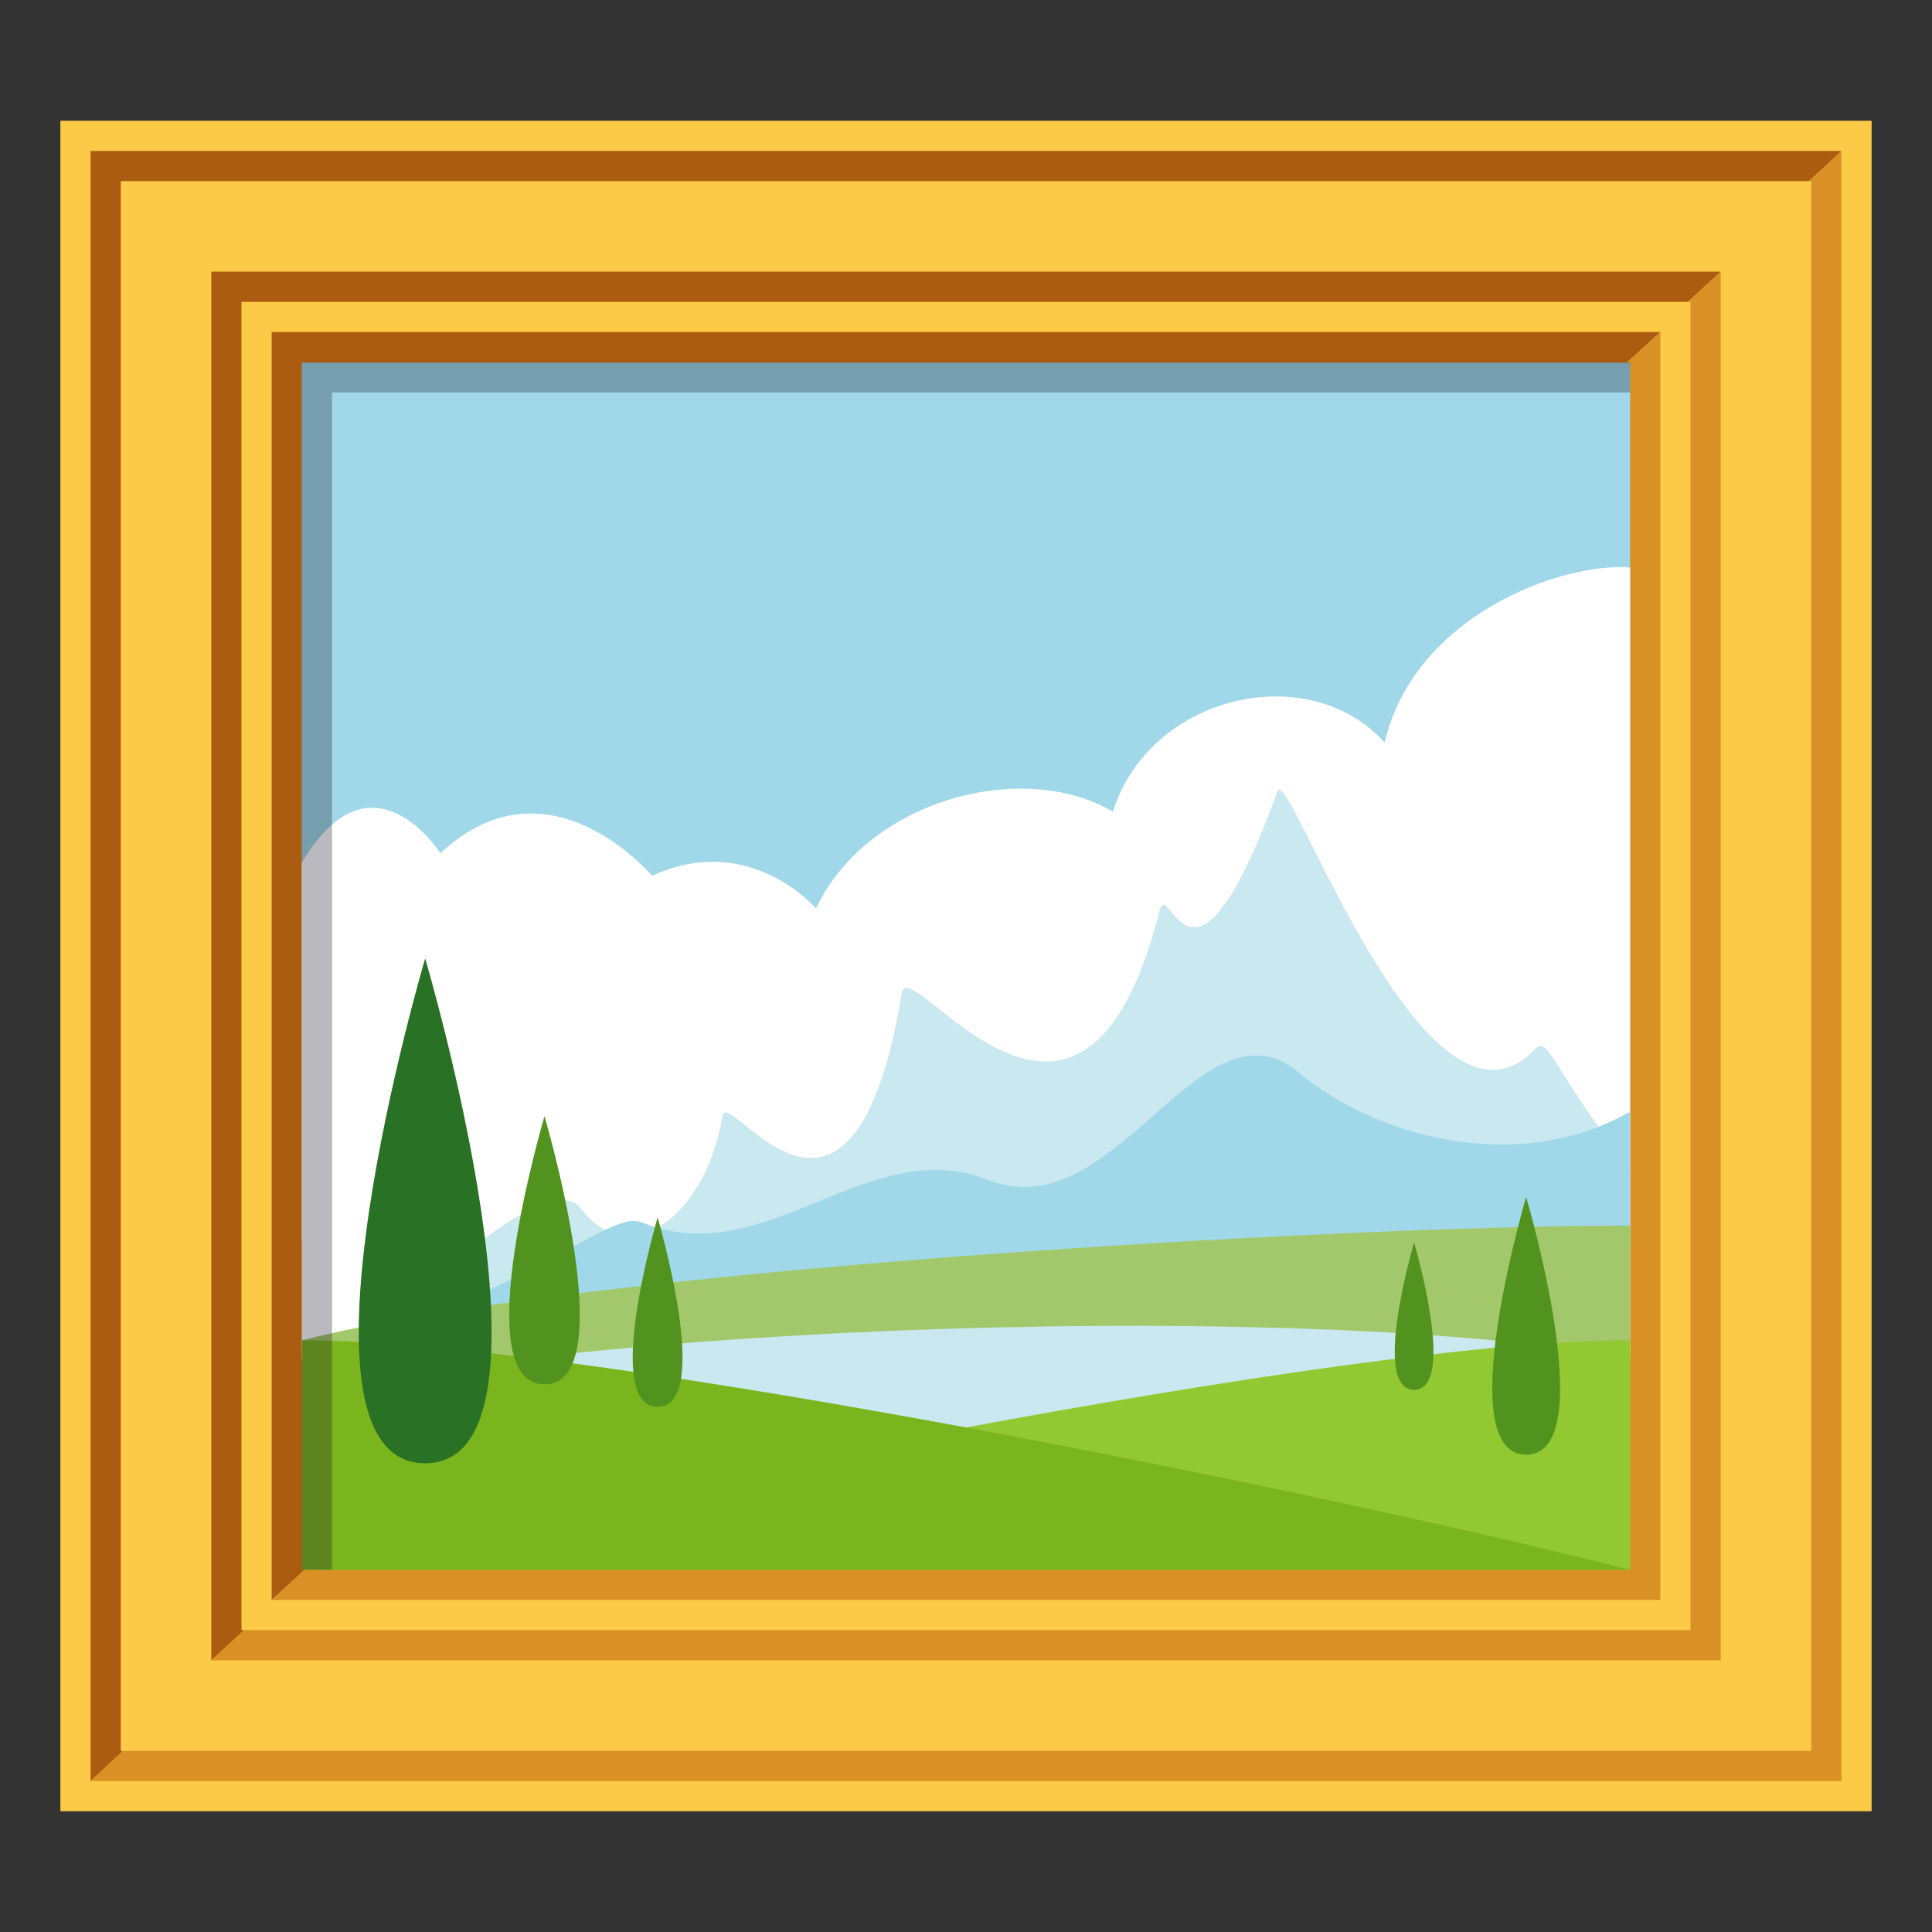 <?xml version="1.0" encoding="utf-8"?>
<!-- Generator: Adobe Illustrator 15.0.0, SVG Export Plug-In . SVG Version: 6.00 Build 0)  -->
<!DOCTYPE svg PUBLIC "-//W3C//DTD SVG 1.1//EN" "http://www.w3.org/Graphics/SVG/1.1/DTD/svg11.dtd">
<svg version="1.1" id="Layer_1" xmlns="http://www.w3.org/2000/svg" xmlns:xlink="http://www.w3.org/1999/xlink" x="0px" y="0px"
	 width="64px" height="64px" viewBox="0 0 64 64" enable-background="new 0 0 64 64" xml:space="preserve">
<rect x="0" y="0" width="64" height="64" fill="#333333" stroke="none"/>
<rect x="2" y="4" fill="#FDCA47" width="60" height="56"/>
<polygon fill="#AB5C10" points="3,59 3,5 61,5 "/>
<polygon fill="#D99025" points="61,59 3,59 61,5 "/>
<rect x="4" y="6" fill="#FDCA47" width="56" height="52"/>
<polygon fill="#AB5C10" points="7,55 7,9 57,9 "/>
<polygon fill="#D99025" points="57,55 7,55 57,9 "/>
<rect x="8" y="10" fill="#FDCA47" width="48" height="44"/>
<polygon fill="#AB5C10" points="9,53 9,11 55,11 "/>
<polygon fill="#D99025" points="55,53 9,53 55,11 "/>
<rect x="54.286" y="33.429" fill="#FFD459" width="0" height="0"/>
<rect x="10" y="12.013" fill="#A0D8E9" width="44" height="29.1"/>
<path fill="#FFFFFF" d="M10,45.016V28.571c2.318-3.889,4.589-0.303,4.589-0.303c3.573-3.354,7.011,0.745,7.011,0.745
	c3.248-1.49,5.431,1.083,5.431,1.083c1.719-3.635,6.893-4.951,9.832-3.208c1.237-3.909,6.531-5.069,9.006-2.285
	c0.963-4.177,5.81-5.984,8.132-5.804v26.216H10z"/>
<path fill="#CAE8F0" d="M12.945,44.399c1.758-2.898,5.522-5.4,6.256-4.417c1.695,2.267,4.222,0.191,4.735-3.025
	c0.164-1.035,4.273,5.922,5.941-4.069c0.24-1.444,5.94,7.554,8.532-2.709c0.32-1.27,1.026,3.979,3.913-3.979
	c0.345-0.95,4.919,12.371,8.531,8.55c0.449-0.474,0.526,0.621,3.146,3.979L12.945,44.399z"/>
<path fill="#A0D8E9" d="M10,45.263c8.214-2.852,10.222-5.188,11.265-4.767c4.129,1.67,7.468-2.992,11.489-1.406
	c4.216,1.663,7.03-6.313,10.313-3.532c2.361,2,7.081,3.445,10.934,1.269v4.441L10,45.263z"/>
<path fill="#A3C86B" d="M54,40.6c-9.659,0-34.74,1.439-44,3.8L54,52V40.6z"/>
<path fill="#CAE8F0" d="M54,44.998c-10.661-1.949-34.74-1.094-44,1.268C10,46.266,26.049,53.342,54,44.998z"/>
<path fill="#92C932" d="M54,44.399c-9.659,0-34.74,5.241-44,7.601h44V44.399z"/>
<path fill="#7AB51D" d="M10,44.399c9.659,0,34.74,5.241,44,7.601H10V44.399z"/>
<path fill="#297124" d="M14.084,48.473c-4.95,0,0-16.723,0-16.723S19.034,48.473,14.084,48.473z"/>
<path fill="#529320" d="M18.037,45.859c-2.63,0,0-8.883,0-8.883S20.667,45.859,18.037,45.859z"/>
<path fill="#529320" d="M21.784,46.601c-1.856,0,0-6.271,0-6.271S23.641,46.601,21.784,46.601z"/>
<path fill="#529320" d="M50.556,48.188c-2.526,0,0-8.536,0-8.536S53.083,48.188,50.556,48.188z"/>
<path fill="#529320" d="M46.844,46.039c-1.444,0,0-4.878,0-4.878S48.287,46.039,46.844,46.039z"/>
<polygon opacity="0.3" fill="#1A1626" points="10,12 10,52 11,52 11,13 54,13 54,12 "/>
</svg>
